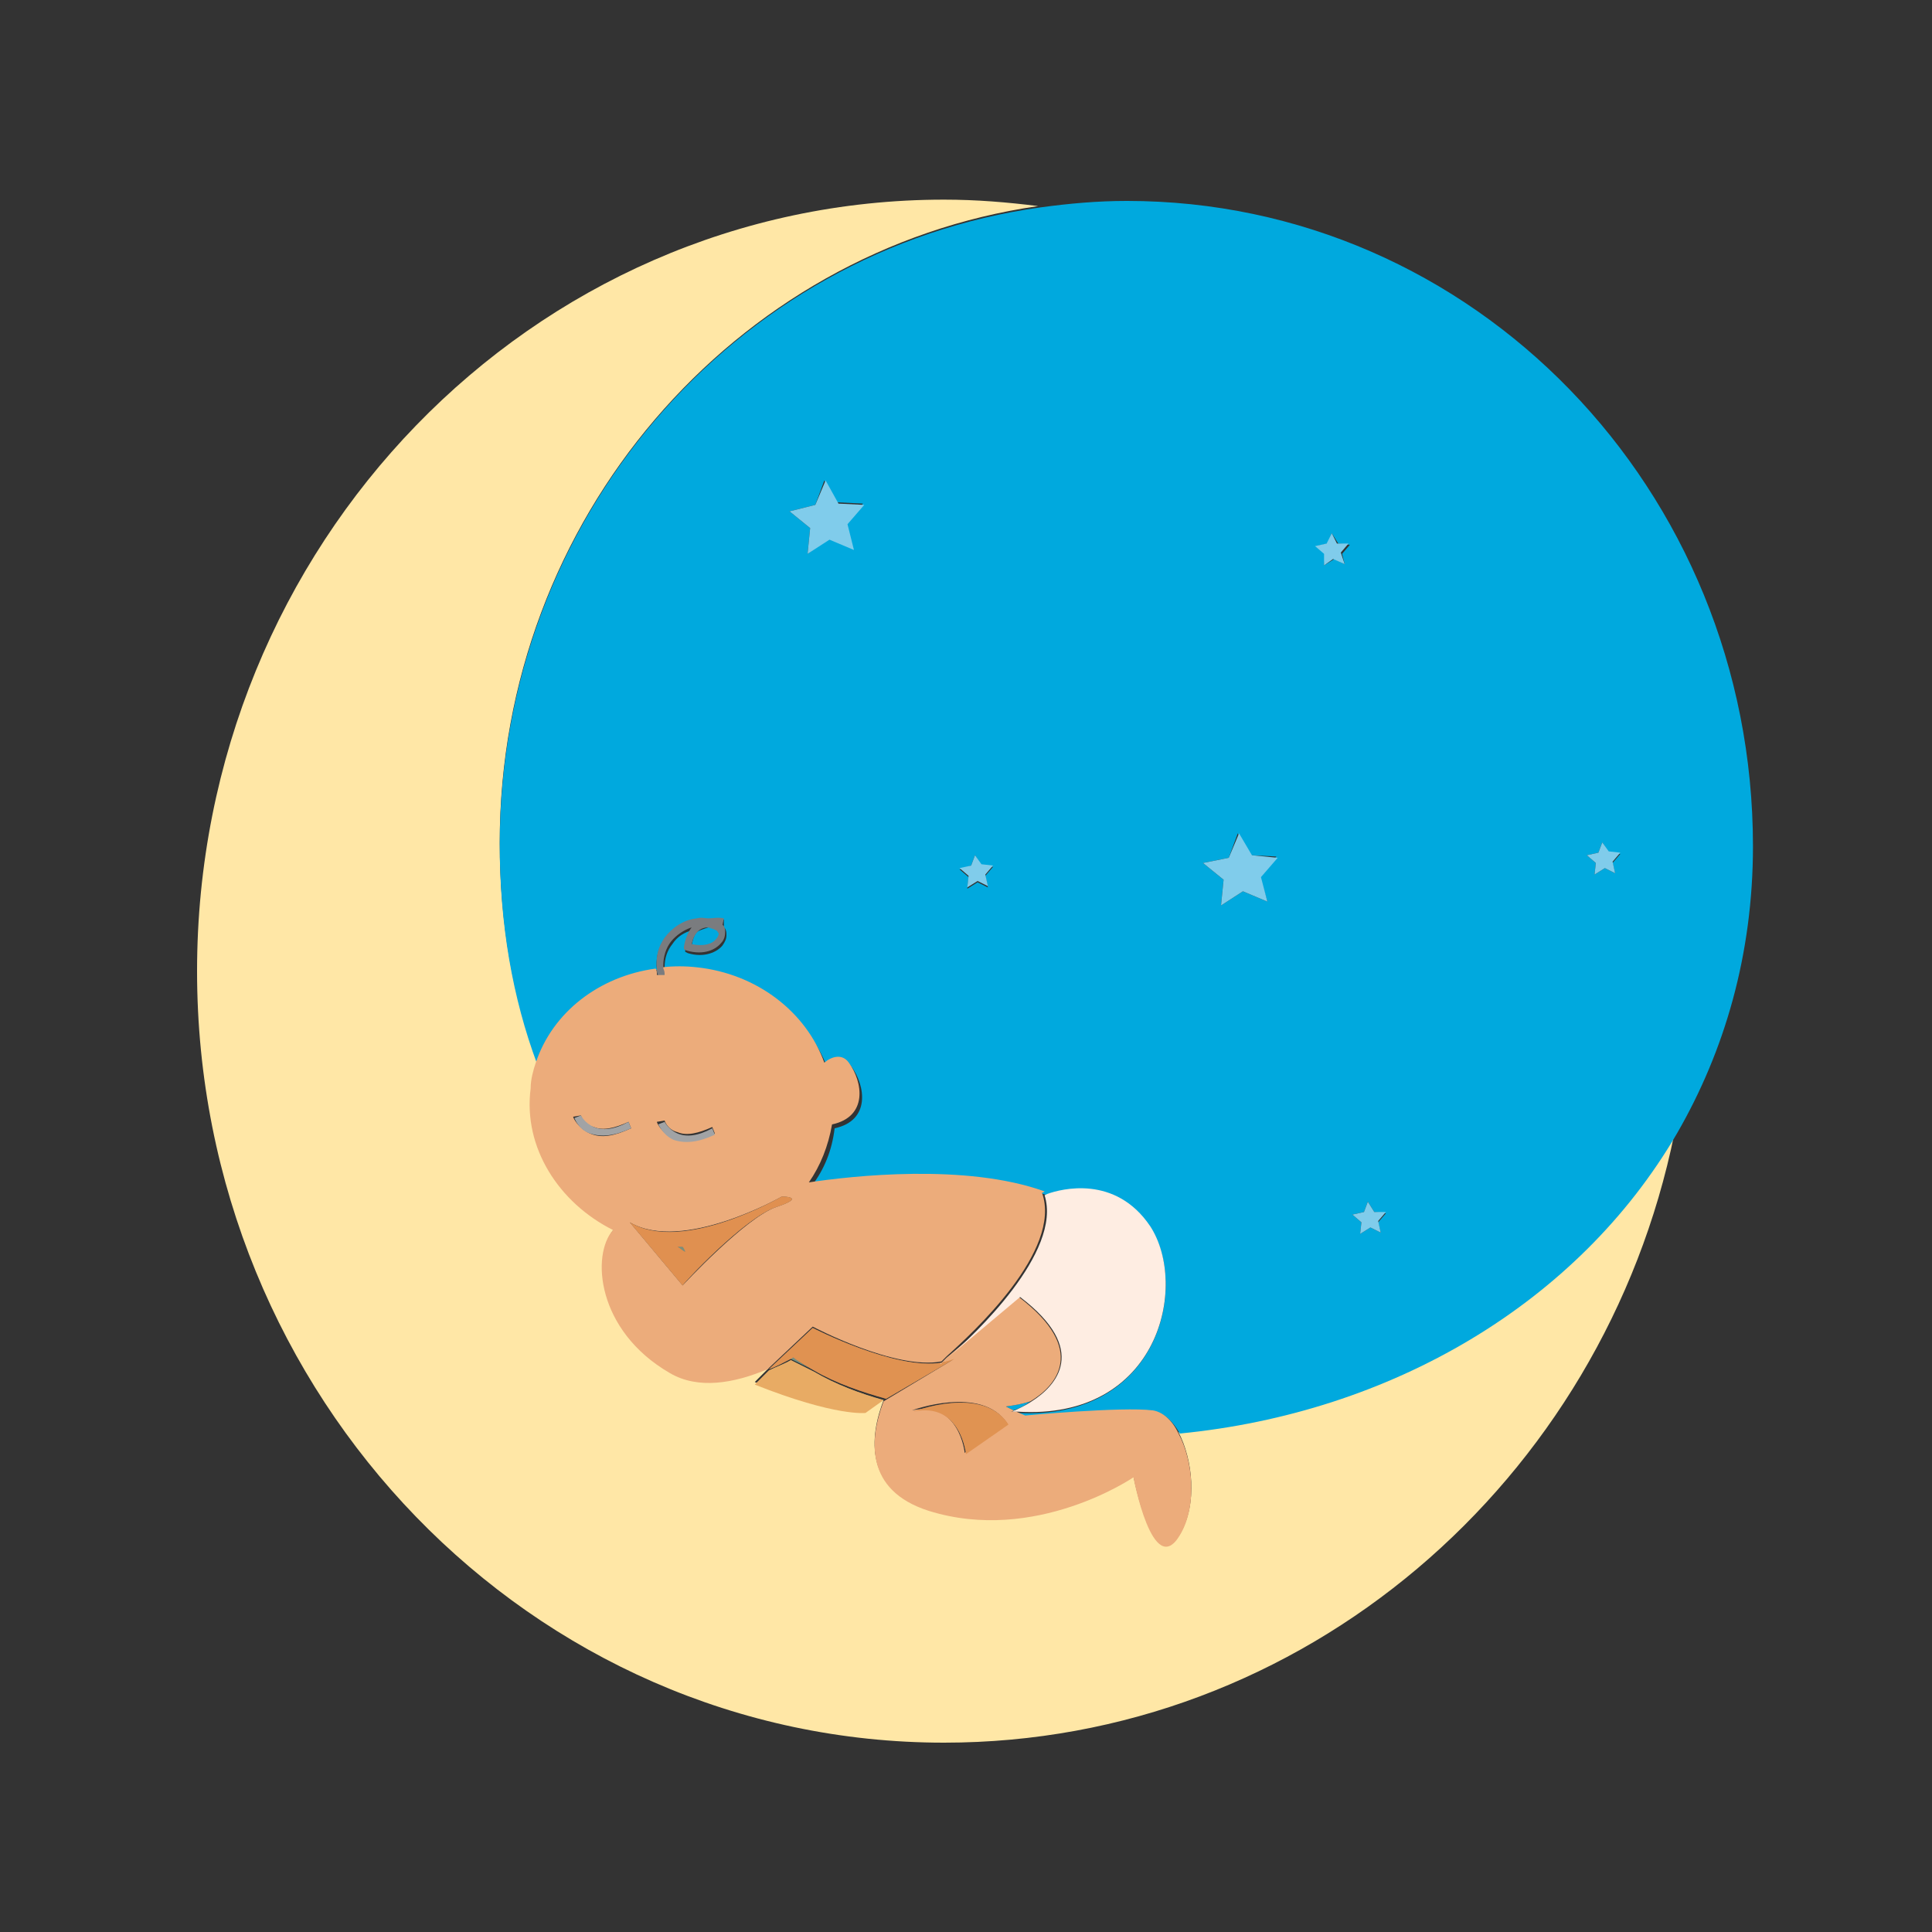 <?xml version="1.0" encoding="utf-8"?>
<!-- Generator: Adobe Illustrator 18.1.0, SVG Export Plug-In . SVG Version: 6.00 Build 0)  -->
<svg version="1.1" id="Layer_1" xmlns="http://www.w3.org/2000/svg" xmlns:xlink="http://www.w3.org/1999/xlink" x="0px" y="0px"
	 viewBox="0 0 150 150" enable-background="new 0 0 150 150" xml:space="preserve">
<rect x="0" y="0" width="150" height="150" fill="#333333" stroke="none"/>
<g>
	<path fill="#FFE7A6" d="M91.5,111.2c1.1,2.1,1.5,5.6,0.1,7.9c-2.1,3.4-3.6-4.5-3.6-4.5s-7.6,5.2-15.9,2.6c-5-1.6-4.6-5.6-3.5-8.5
		l-1.4,0.8c0,0-2.3,0.3-8.6-2.2l1.1-1.1c-2.6,1.1-5.4,1.5-7.6,0.3c-5.8-3.3-6.1-9.2-4.4-11.1c-4.3-2.1-7-6.4-6.4-11
		c0.1-0.7,0.2-1.3,0.4-2c-1.9-5.1-2.9-10.8-2.9-17C38.8,40.3,57,19.4,80.6,16c-2.4-0.3-4.8-0.5-7.3-0.5c-32,0-58,26.8-58,59.9
		c0,33.1,26,59.9,58,59.9c27.9,0,51.2-20.3,56.7-47.3C122.4,101.1,107.9,109.6,91.5,111.2z"/>
	<path fill="#00A9DE" d="M38.8,65.6c0,6.2,1,11.9,2.9,17c1.3-3.9,4.9-6.7,9.3-7.3c-0.1-0.9,0.1-1.7,0.6-2.4c0.6-0.8,1.5-1.3,2.5-1.5
		c0.3,0,0.6,0,0.9,0c0.4-0.1,0.8-0.1,1.2,0L56.2,72c0,0,0,0,0,0c0,0,0.1,0.1,0.1,0.1c0.1,0.2,0.1,0.3,0.1,0.5c0,0.3-0.1,0.5-0.3,0.8
		c-0.4,0.5-1.4,1-2.7,0.6l-0.2-0.1l0-0.2c0-0.7,0.2-1.2,0.6-1.5c-0.7,0.2-1.2,0.5-1.6,1.1c-0.4,0.5-0.6,1.1-0.6,1.8
		c0,0.1,0,0.2,0,0.3c0.9-0.1,1.8-0.1,2.7,0c4.7,0.6,8.4,3.6,9.9,7.4c0.6-0.5,1.3-0.7,1.9,0c1.1,1.5,1.5,4.2-1.3,4.8
		c-0.2,1.7-0.8,3.2-1.8,4.5c3.3-0.5,12.2-1.5,18.3,0.7c1.1-0.4,5.3-1.5,8,2.5c3,4.5,0.7,15-10.3,14.4l0.7,0.3c0,0,7.5-0.7,9.9-0.4
		c0.8,0.1,1.5,0.8,2,1.7c16.4-1.6,30.9-10.1,38.6-23.3c3.7-6.4,5.9-13.9,5.9-22.3c0-27.7-21.7-50.1-48.6-50.1
		c-2.3,0-4.5,0.2-6.7,0.5C57,19.4,38.8,40.3,38.8,65.6z M98.4,70l-1.9-0.8l-1.7,1.1l0.2-2L93.4,67l2-0.4l0.7-1.9l1,1.7l2,0.1
		l-1.3,1.5L98.4,70z M104.4,43.8l-0.8-0.4l-0.8,0.5l0.1-0.9l-0.7-0.6l0.9-0.2l0.3-0.8l0.5,0.8l0.9,0.1l-0.6,0.7L104.4,43.8z
		 M107.2,95.7l-0.8-0.4l-0.8,0.5l0.1-0.9l-0.7-0.6l0.9-0.2l0.3-0.8l0.5,0.8l0.9,0.1l-0.6,0.7L107.2,95.7z M125.4,67.8l-0.8-0.4
		l-0.8,0.5l0.1-0.9l-0.7-0.6l0.9-0.2l0.3-0.8l0.5,0.8l0.9,0.1l-0.6,0.7L125.4,67.8z M75.4,67.2l0.3-0.8l0.5,0.8l0.9,0.1l-0.6,0.7
		l0.2,0.9l-0.8-0.4l-0.8,0.5l0.1-0.9l-0.7-0.6L75.4,67.2z M63.3,39.2l0.7-1.9l1,1.7l2,0.1l-1.3,1.5l0.5,2l-1.9-0.8L62.7,43l0.2-2
		l-1.6-1.3L63.3,39.2z"/>
	<path fill="#00A9DE" d="M78.1,109.2l0.6,0.3c0.3-0.1,0.8-0.3,1.3-0.7C79.4,109,78.7,109.1,78.1,109.2z"/>
	<path fill="#00A9DE" d="M55.7,73c0.1-0.1,0.2-0.3,0.2-0.4c0-0.1,0-0.2-0.1-0.2C55.7,72.1,55.4,72,55,72c-0.3,0.1-0.6,0.2-0.8,0.3
		c-0.3,0.2-0.4,0.6-0.5,1.1C54.7,73.6,55.4,73.3,55.7,73z"/>
	<path fill="#ECAC7B" d="M89.5,109.5c-2.4-0.3-9.9,0.4-9.9,0.4l-0.7-0.3c-0.1,0-0.2,0-0.4,0c0,0,0.1,0,0.2-0.1l-0.6-0.3
		c0.7-0.1,1.3-0.2,1.9-0.4c2-1.2,4.5-4-0.9-8.1l-5.6,4.7c-0.2,0.2-0.3,0.3-0.4,0.4c0.4-0.1,0.7-0.1,1-0.3l-5.5,3.3
		c-1.1,2.9-1.5,6.9,3.5,8.5c8.3,2.6,15.9-2.6,15.9-2.6s1.5,8,3.6,4.5c1.4-2.3,1-5.9-0.1-7.9C91,110.2,90.2,109.6,89.5,109.5z
		 M74.9,112.8c0,0-0.4-4.1-4.1-3.3c0,0,5.4-2,7.4,1L74.9,112.8z"/>
	<path fill="#ECAC7B" d="M63.1,103c0,0,6.4,3.4,10,2.7l0.4-0.4c2-1.8,9-8.2,7.4-12.7c0,0,0.1,0,0.2-0.1c-6.1-2.2-15-1.2-18.3-0.7
		c0.9-1.3,1.5-2.8,1.8-4.5c2.8-0.6,2.4-3.3,1.3-4.8c-0.5-0.7-1.3-0.5-1.9,0c-1.4-3.9-5.2-6.9-9.9-7.4c-0.9-0.1-1.8-0.1-2.7,0
		c0,0.2,0,0.3,0.1,0.5l-0.5,0.1c0-0.2,0-0.4-0.1-0.5c-4.4,0.6-8,3.4-9.3,7.3c-0.2,0.6-0.4,1.3-0.4,2c-0.6,4.6,2.2,8.9,6.4,11
		c-1.7,1.9-1.3,7.8,4.4,11.1c2.2,1.3,5,0.8,7.6-0.3L63.1,103z M51.6,87c0,0,0.2,0.7,1,0.9c0.7,0.3,1.6,0.1,2.7-0.4l0.2,0.5
		c-1.3,0.6-2.3,0.8-3.2,0.4c-0.9-0.4-1.3-1.2-1.3-1.3L51.6,87z M45.1,86.6c0,0,0.2,0.7,1,0.9c0.7,0.3,1.6,0.1,2.7-0.4l0.2,0.5
		c-1.3,0.6-2.3,0.8-3.2,0.4c-0.9-0.4-1.3-1.2-1.3-1.3L45.1,86.6z M48.9,94.9c4.1,2.4,11.8-2,11.8-2s2,0-0.4,0.8
		c-2.4,0.8-7.3,6.1-7.3,6.1L48.9,94.9z"/>
	<path fill="#00A9DE" d="M53,96.8c-0.1,0-0.2,0-0.4,0c0.2,0.1,0.4,0.3,0.6,0.4C53.2,97,53.1,96.9,53,96.8z"/>
	<path opacity="0.58" fill="#D77D31" d="M53,96.8c-0.1,0-0.2,0-0.4,0c0.2,0.1,0.4,0.3,0.6,0.4C53.2,97,53.1,96.9,53,96.8z"/>
	<path fill="#ECAC7B" d="M60.3,93.7c2.4-0.8,0.4-0.8,0.4-0.8s-7.7,4.5-11.8,2l4.1,4.9C52.9,99.8,57.8,94.5,60.3,93.7z M53,96.8
		c0.1,0.1,0.2,0.3,0.2,0.4c-0.2-0.1-0.4-0.3-0.6-0.4C52.8,96.8,52.9,96.8,53,96.8z"/>
	<path opacity="0.58" fill="#D77D31" d="M60.3,93.7c2.4-0.8,0.4-0.8,0.4-0.8s-7.7,4.5-11.8,2l4.1,4.9C52.9,99.8,57.8,94.5,60.3,93.7
		z M53,96.8c0.1,0.1,0.2,0.3,0.2,0.4c-0.2-0.1-0.4-0.3-0.6-0.4C52.8,96.8,52.9,96.8,53,96.8z"/>
	<path fill="#FFE7A6" d="M68.6,108.7c-1.8-0.5-3.7-1.2-5.4-2.2c-0.6-0.3-1.2-0.6-1.8-0.9c-0.5,0.3-1.1,0.5-1.7,0.8l-1.1,1.1
		c6.3,2.5,8.6,2.2,8.6,2.2L68.6,108.7C68.6,108.7,68.6,108.7,68.6,108.7C68.6,108.7,68.6,108.7,68.6,108.7z"/>
	<path opacity="0.56" fill="#D77D31" d="M68.6,108.7c-1.8-0.5-3.7-1.2-5.4-2.2c-0.6-0.3-1.2-0.6-1.8-0.9c-0.5,0.3-1.1,0.5-1.7,0.8
		l-1.1,1.1c6.3,2.5,8.6,2.2,8.6,2.2L68.6,108.7C68.6,108.7,68.6,108.7,68.6,108.7C68.6,108.7,68.6,108.7,68.6,108.7z"/>
	<path fill="#00A9DE" d="M68.6,108.7C68.6,108.7,68.6,108.7,68.6,108.7C68.6,108.7,68.6,108.7,68.6,108.7
		C68.6,108.7,68.6,108.7,68.6,108.7z"/>
	<path opacity="0.56" fill="#D77D31" d="M68.6,108.7C68.6,108.7,68.6,108.7,68.6,108.7C68.6,108.7,68.6,108.7,68.6,108.7
		C68.6,108.7,68.6,108.7,68.6,108.7z"/>
	<path fill="#00A9DE" d="M61.6,105.4c-0.1,0-0.1,0.1-0.2,0.1c0.6,0.3,1.2,0.6,1.8,0.9C62.6,106.1,62.1,105.8,61.6,105.4z"/>
	<path opacity="0.56" fill="#D77D31" d="M61.6,105.4c-0.1,0-0.1,0.1-0.2,0.1c0.6,0.3,1.2,0.6,1.8,0.9
		C62.6,106.1,62.1,105.8,61.6,105.4z"/>
	<path fill="#ECAC7B" d="M74.1,105.5c-0.3,0.1-0.6,0.2-1,0.3c-0.1,0.1-0.1,0.1-0.1,0.1l0.1-0.1c-3.6,0.6-10-2.7-10-2.7l-3.4,3.2
		c0.6-0.2,1.1-0.5,1.7-0.8c0.1,0,0.1-0.1,0.2-0.1c0.5,0.4,1.1,0.7,1.6,1c1.7,1,3.8,1.7,5.6,2.2c0,0,0.2,0,0.2,0c0,0,0,0,0,0
		c0,0-0.2,0-0.2,0L74.1,105.5z"/>
	<path opacity="0.56" fill="#D77D31" d="M74.1,105.5c-0.3,0.1-0.6,0.2-1,0.3c-0.1,0.1-0.1,0.1-0.1,0.1l0.1-0.1
		c-3.6,0.6-10-2.7-10-2.7l-3.4,3.2c0.6-0.2,1.1-0.5,1.7-0.8c0.1,0,0.1-0.1,0.2-0.1c0.5,0.4,1.1,0.7,1.6,1c1.7,1,3.8,1.7,5.6,2.2
		c0,0,0.2,0,0.2,0c0,0,0,0,0,0c0,0-0.2,0-0.2,0L74.1,105.5z"/>
	<path fill="#ECAC7B" d="M78.3,110.6c-2-3.1-7.4-1-7.4-1c3.7-0.8,4.1,3.3,4.1,3.3L78.3,110.6z"/>
	<path opacity="0.55" fill="#D77D31" d="M78.3,110.6c-2-3.1-7.4-1-7.4-1c3.7-0.8,4.1,3.3,4.1,3.3L78.3,110.6z"/>
	<path fill="#A1A3A5" d="M45.8,88c0.9,0.3,1.9,0.2,3.2-0.4l-0.2-0.5c-1.1,0.6-2,0.7-2.7,0.4c-0.7-0.3-1-0.9-1-0.9l-0.5,0.2
		C44.6,86.8,44.9,87.7,45.8,88z"/>
	<path fill="#A1A3A5" d="M52.3,88.5c0.9,0.3,1.9,0.2,3.2-0.4l-0.2-0.5c-1.1,0.6-2,0.7-2.7,0.4c-0.7-0.3-1-0.9-1-0.9l-0.5,0.2
		C51.1,87.2,51.4,88.1,52.3,88.5z"/>
	<path fill="#7A7C7F" d="M51.6,75.7c0-0.2,0-0.3-0.1-0.5c0-0.1,0-0.2,0-0.3c0-0.6,0.2-1.3,0.6-1.8c0.4-0.5,1-0.9,1.6-1.1
		c-0.3,0.4-0.5,0.9-0.6,1.5l0,0.2l0.2,0.1c1.4,0.4,2.3-0.1,2.7-0.6c0.2-0.2,0.3-0.5,0.3-0.8c0-0.2,0-0.3-0.1-0.5
		c0,0-0.1-0.1-0.1-0.1c0,0,0,0,0,0l0.1-0.5c-0.5-0.1-0.8,0-1.2,0c-0.3,0-0.5-0.1-0.9,0c-1,0.1-1.9,0.7-2.5,1.5
		c-0.5,0.7-0.7,1.5-0.6,2.4c0,0.2,0,0.4,0.1,0.5L51.6,75.7z M54.2,72.3c0.2-0.2,0.5-0.3,0.8-0.3c0.3,0.1,0.6,0.2,0.7,0.3
		c0,0.1,0.1,0.1,0.1,0.2c0,0.1-0.1,0.3-0.2,0.4c-0.3,0.4-1,0.6-1.9,0.4C53.8,72.9,53.9,72.6,54.2,72.3z"/>
	<polygon fill="#80CCEB" points="62.7,43 64.4,41.9 66.3,42.7 65.8,40.7 67.1,39.2 65.1,39.1 64.1,37.3 63.3,39.2 61.3,39.7 
		62.9,41 	"/>
	<polygon fill="#80CCEB" points="97.2,66.4 96.2,64.7 95.4,66.6 93.4,67 95,68.3 94.8,70.3 96.5,69.2 98.4,70 97.9,68.1 99.2,66.6 	
		"/>
	<polygon fill="#80CCEB" points="103.8,42.2 103.4,41.4 103,42.2 102.1,42.4 102.8,43 102.8,43.9 103.5,43.4 104.4,43.8 104.1,42.9 
		104.7,42.2 	"/>
	<polygon fill="#80CCEB" points="75.1,68.9 75.9,68.4 76.7,68.8 76.5,67.9 77.1,67.2 76.2,67.1 75.7,66.4 75.4,67.2 74.5,67.4 
		75.2,68 	"/>
	<polygon fill="#80CCEB" points="106.7,94.1 106.2,93.3 105.9,94.1 105,94.3 105.7,94.9 105.6,95.8 106.4,95.3 107.2,95.7 107,94.8 
		107.6,94.1 	"/>
	<polygon fill="#80CCEB" points="124.9,66.1 124.4,65.4 124.1,66.2 123.2,66.4 123.9,67 123.8,67.9 124.6,67.4 125.4,67.8 
		125.2,66.9 125.8,66.2 	"/>
	<path fill="#FEEDE2" d="M73.6,105.4l5.6-4.7c5.4,4.1,2.8,6.9,0.9,8.1c-0.6,0.4-1.1,0.6-1.3,0.7c-0.1,0-0.2,0.1-0.2,0.1
		c0.1,0,0.2,0,0.4,0c11,0.7,13.3-9.8,10.3-14.4c-2.7-4-6.9-2.9-8-2.5c-0.2,0.1-0.2,0.1-0.2,0.1C82.5,97.2,75.6,103.7,73.6,105.4z"/>
	<path fill="#FFFFFE" d="M73,105.9c0,0,0.1,0,0.1-0.1c0.1-0.1,0.2-0.2,0.4-0.4l-0.4,0.4L73,105.9z"/>
</g>
</svg>
